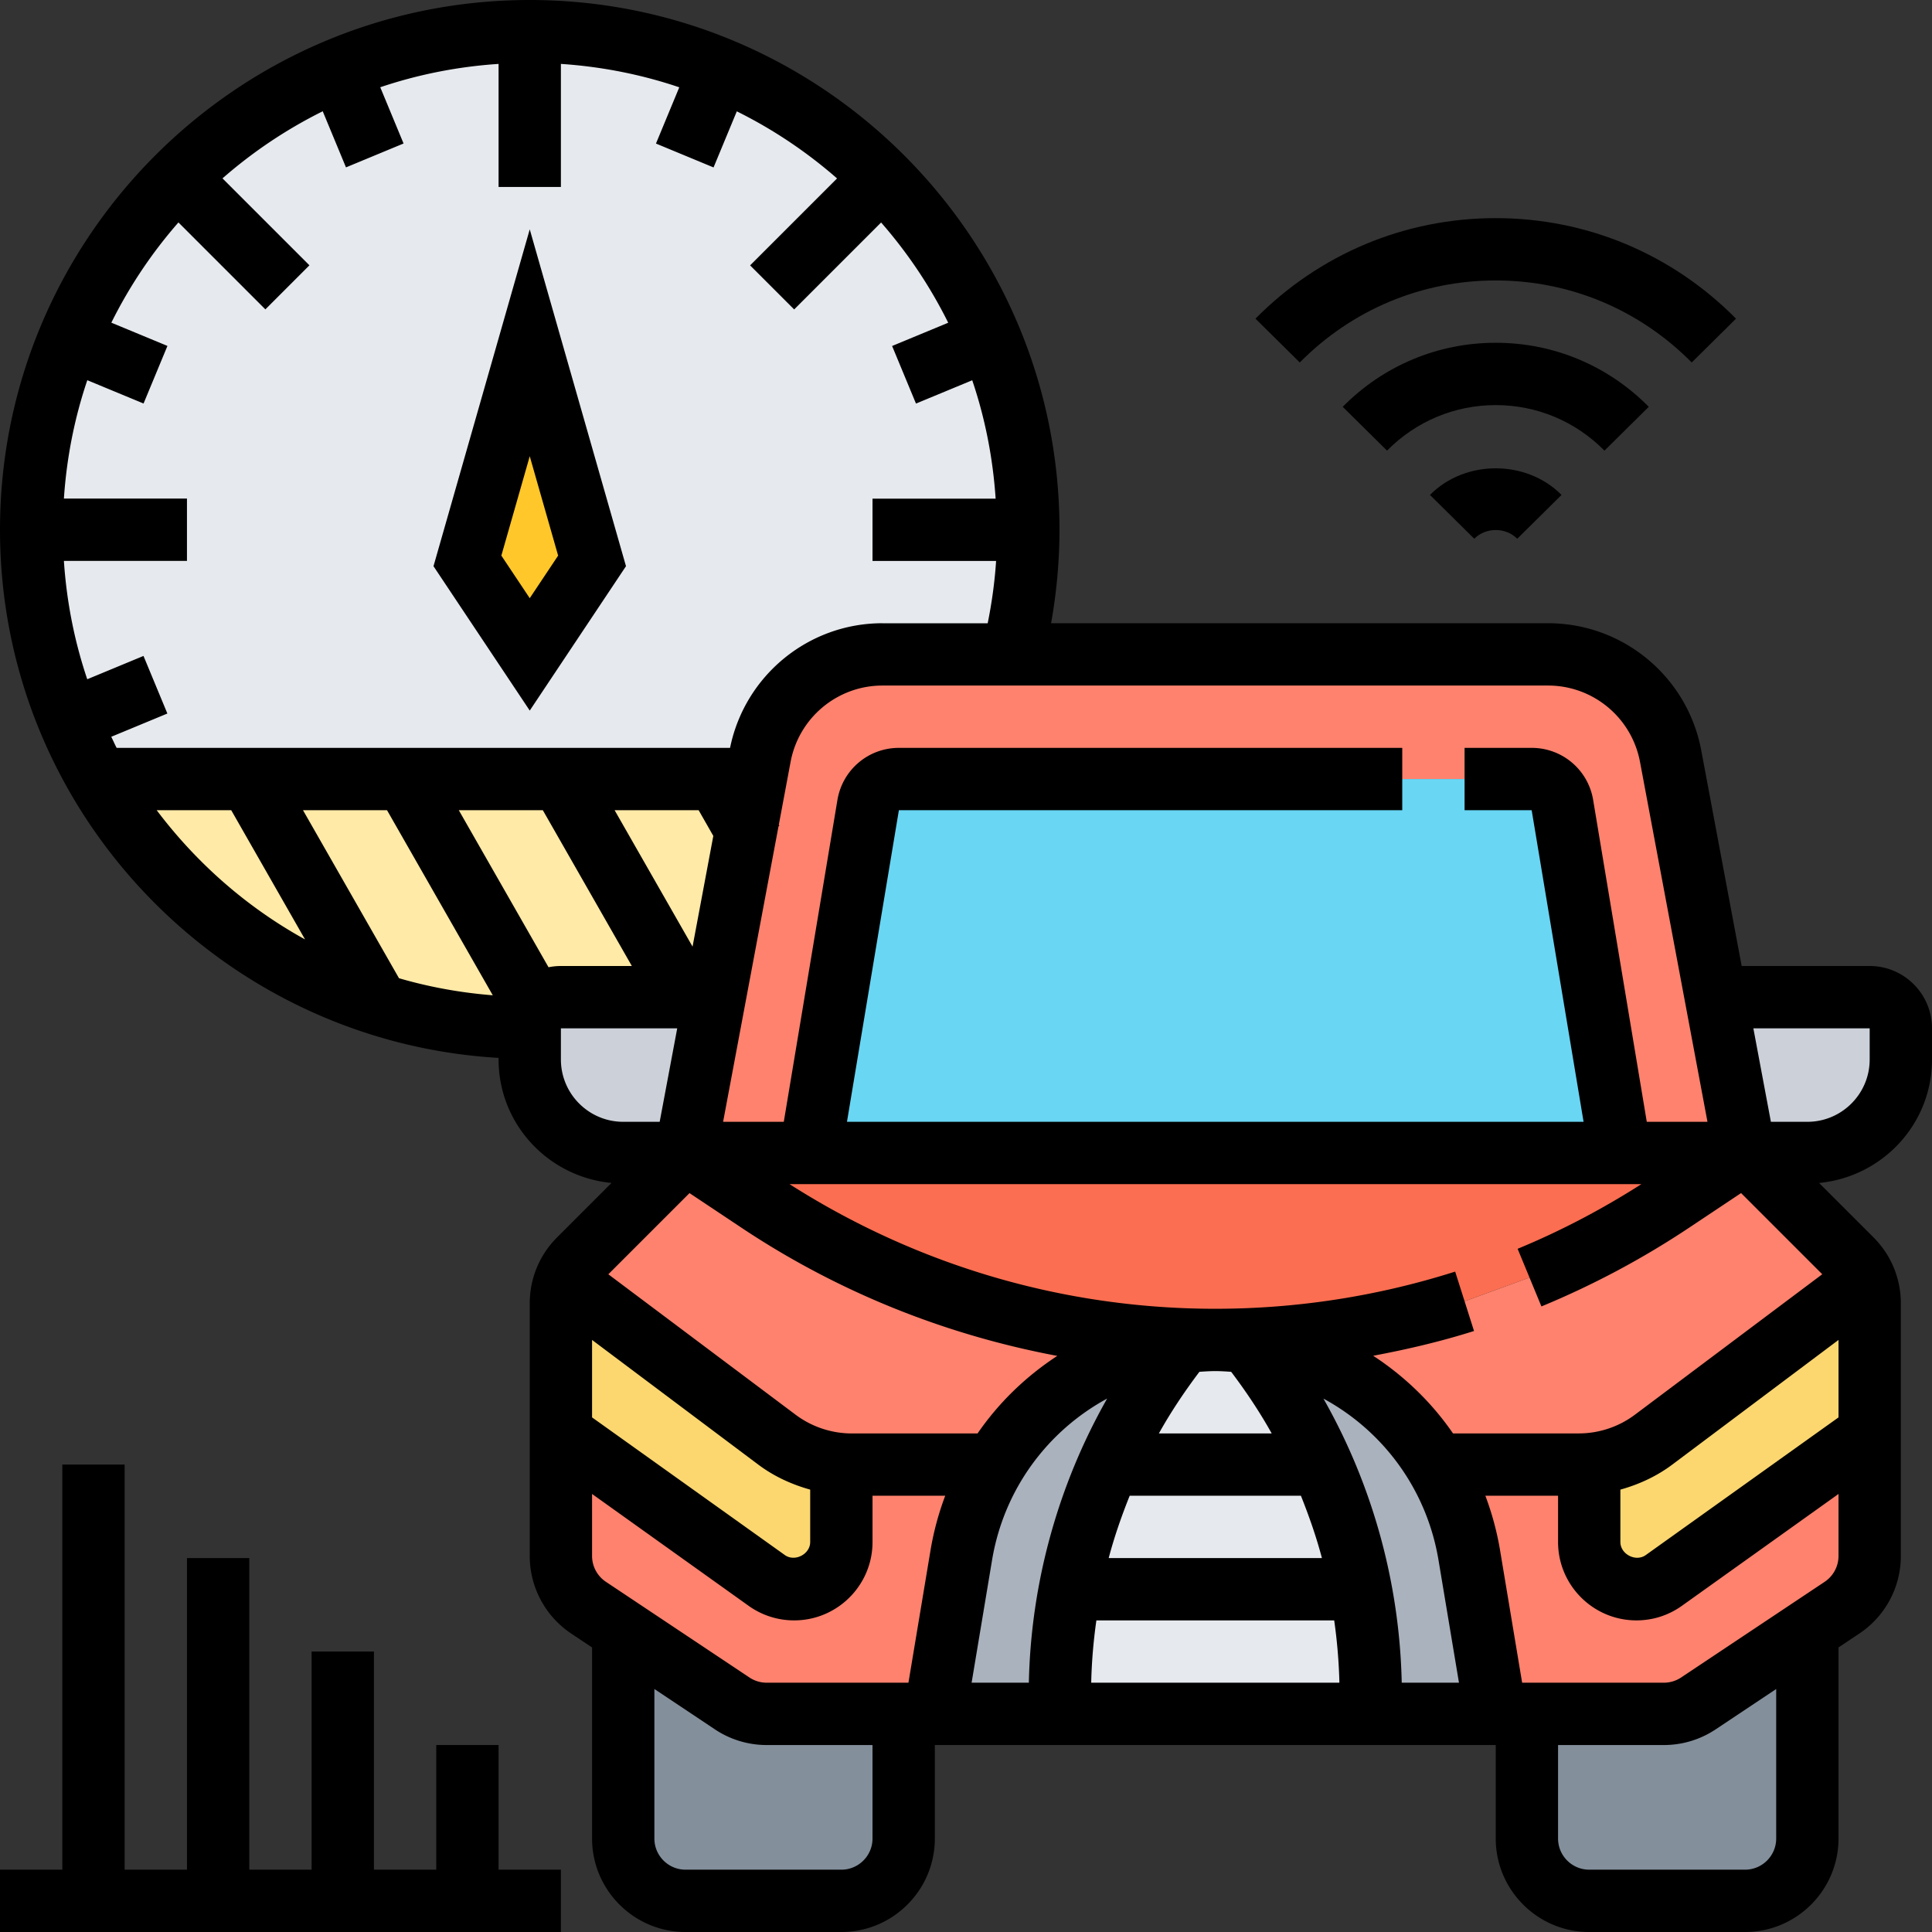 <svg height="496pt" viewBox="0 0 496 496" width="496pt" xmlns="http://www.w3.org/2000/svg"><rect x="0" y="0" width="496" height="496" fill="#333333" stroke="none"/><path d="M488 264v8c0 13.281-10.719 24-24 24h-16l-7.52-40H480c4.398 0 8 3.602 8 8zm0 0M183.52 256L176 296h-16c-13.281 0-24-10.719-24-24v-8c0-2.238.879-4.16 2.32-5.68 1.52-1.441 3.442-2.32 5.68-2.32zm0 0" fill="#ccd1d9"/><g fill="#ffeaa7"><path d="M64 200l32 56-.48 1.441C65.602 247.52 40.64 226.88 25.12 200zm0 0M191.52 213.2l-8 42.8H176l-32-56h40zm0 0"/><path d="M144 200l32 56h-32c-2.238 0-4.16.879-5.68 2.32L136 256l-32-56zm0 0"/><path d="M136 256l2.32 2.32c-1.441 1.52-2.32 3.442-2.32 5.68-14.16 0-27.762-2.32-40.48-6.559L96 256l-32-56h40zm0 0"/></g><path d="M264 136c0 11.04-1.36 21.762-4 32h-33.441c-15.438 0-28.637 10.96-31.438 26.078L191.52 213.2 184 200H25.121c-2.8-4.8-5.281-9.84-7.36-15.04C11.442 169.923 8 153.36 8 136s3.441-33.922 9.762-48.96C30.64 55.68 55.68 30.64 87.039 17.761 102.08 11.442 118.641 8 136 8s33.922 3.441 48.96 9.762c31.36 12.879 56.4 37.918 69.278 69.277C260.558 102.08 264 118.641 264 136zm0 0" fill="#e6e9ed"/><path d="M136 88l16 56-16 24-16-24zm0 0" fill="#ffc729"/><path d="M464 418.64l-28 18.641c-2.559 1.758-5.68 2.719-8.879 2.719H384l-6.8-40.8c-1.36-8.4-4.321-16.24-8.641-23.2h36.8c.88 0 1.762 0 2.641-.078v20c0 6.637 5.441 12.078 12.078 12.078 2.563 0 5.043-.8 7.121-2.238L480 368v31.441c0 5.36-2.64 10.32-7.121 13.278zm0 0" fill="#ff826e"/><path d="M480 334.64V368l-52.8 37.762a12.531 12.531 0 0 1-7.122 2.238c-6.637 0-12.078-5.441-12.078-12.078v-20a33.246 33.246 0 0 0 16.559-6.32l54.32-40.801a16.07 16.07 0 0 1 1.121 5.84zm0 0" fill="#fcd770"/><path d="M320.398 344.559c-2.718-.399-5.52-.559-8.398-.559 21.84 0 43.441-3.36 64-9.922L392.64 328c12.801-5.281 25.04-11.762 36.641-19.52L448 296l27.281 27.281c1.598 1.598 2.797 3.52 3.598 5.52l-54.32 40.8a33.246 33.246 0 0 1-16.559 6.32c-.879.079-1.762.079-2.64.079h-36.801c-3.68-6.238-8.399-11.68-13.84-16.32-9.52-8.078-21.36-13.52-34.32-15.121zm0 0" fill="#ff826e"/><path d="M464 418.64V472c0 8.8-7.2 16-16 16h-40c-8.8 0-16-7.2-16-16v-32h35.121c3.2 0 6.32-.96 8.879-2.719zm0 0" fill="#838f9b"/><path d="M191.52 213.2l3.601-19.122c2.8-15.117 16-26.078 31.438-26.078H397.44c15.438 0 28.637 10.96 31.438 26.078L440.48 256l7.52 40h-32l-14.879-89.281A7.996 7.996 0 0 0 393.2 200H230.801a7.996 7.996 0 0 0-7.922 6.719L208 296h-32l7.52-40zm0 0" fill="#ff826e"/><path d="M448 296l-18.719 12.48c-11.601 7.758-23.84 14.239-36.64 19.52L376 334.078c-20.559 6.563-42.16 9.922-64 9.922-41.762 0-82.559-12.32-117.281-35.52L176 296zm0 0" fill="#fc6e51"/><path d="M401.121 206.719L416 296H208l14.879-89.281c.64-3.918 4-6.719 7.922-6.719h162.398c3.922 0 7.281 2.8 7.922 6.719zm0 0" fill="#69d6f4"/><path d="M368.559 376c4.32 6.96 7.28 14.8 8.64 23.2L384 440h-32v-4.8c0-9.2-.879-18.321-2.64-27.2a144.83 144.83 0 0 0-28.962-63.441c12.961 1.601 24.801 7.043 34.32 15.12 5.442 4.641 10.16 10.083 13.84 16.321zm0 0" fill="#aab2bd"/><path d="M352 435.2v4.8h-80v-4.8c0-9.2.879-18.321 2.64-27.2h74.72c1.761 8.879 2.64 18 2.64 27.2zm0 0M349.36 408h-74.72a144.83 144.83 0 0 1 28.962-63.441c2.718-.399 5.52-.559 8.398-.559s5.68.16 8.398.559A144.83 144.83 0 0 1 349.36 408zm0 0" fill="#e6e9ed"/><path d="M303.602 344.559c-20.32 2.562-38 14.402-48.16 31.441H218.64c-.88 0-1.762 0-2.641-.078a33.246 33.246 0 0 1-16.559-6.32l-54.32-40.801c.8-2 2-3.922 3.598-5.52L176 296l18.719 12.48C229.44 331.68 270.239 344 312 344c-2.879 0-5.68.16-8.398.559zm0 0" fill="#ff826e"/><path d="M255.441 376c10.16-17.04 27.84-28.879 48.16-31.441A144.83 144.83 0 0 0 274.642 408c-1.762 8.879-2.641 18-2.641 27.2v4.8h-32l6.8-40.8c1.36-8.4 4.321-16.24 8.641-23.2zm0 0" fill="#aab2bd"/><path d="M160 418.64l-8.879-5.921c-4.48-2.957-7.121-7.918-7.121-13.278V368l52.8 37.762a12.531 12.531 0 0 0 7.122 2.238c6.637 0 12.078-5.441 12.078-12.078v-20c.879.078 1.762.078 2.64.078h36.801c-4.32 6.96-7.28 14.8-8.64 23.2L240 440h-43.121c-3.2 0-6.32-.96-8.879-2.719zm0 0" fill="#ff826e"/><path d="M232 440v32c0 8.8-7.2 16-16 16h-40c-8.8 0-16-7.2-16-16v-53.36l28 18.641c2.559 1.758 5.68 2.719 8.879 2.719zm0 0" fill="#838f9b"/><path d="M216 376v19.922c0 6.637-5.441 12.078-12.078 12.078-2.563 0-5.043-.8-7.121-2.238L144 368v-33.36c0-2 .398-4 1.121-5.84l54.32 40.802a33.246 33.246 0 0 0 16.559 6.32zm0 0" fill="#fcd770"/><path d="M496 272v-8c0-8.824-7.176-16-16-16h-32.863l-10.383-55.375C433.207 173.719 416.68 160 397.449 160H269.848c1.398-7.887 2.152-15.922 2.152-24C272 61.008 210.992 0 136 0S0 61.008 0 136c0 72.29 56.734 131.414 128 135.594V272c0 16.617 12.77 30.152 28.992 31.695l-13.96 13.961c-4.536 4.528-7.032 10.559-7.032 16.969v64.816a23.94 23.94 0 0 0 10.688 19.965l5.312 3.54V472c0 13.23 10.77 24 24 24h40c13.23 0 24-10.77 24-24v-24h144v24c0 13.23 10.77 24 24 24h40c13.23 0 24-10.77 24-24v-49.055l5.313-3.547A23.917 23.917 0 0 0 488 399.441v-64.816c0-6.41-2.496-12.441-7.031-16.969l-13.961-13.96C483.23 302.151 496 288.616 496 272zm-24 91.887l-49.496 35.351c-2.559 1.817-6.504-.222-6.504-3.36v-13.452c4.785-1.328 9.352-3.442 13.328-6.426L472 344zm-52.273-.688A24.083 24.083 0 0 1 405.336 368H373.03c-5.472-7.96-12.465-14.688-20.496-19.938 8.73-1.636 17.395-3.664 25.89-6.359l-4.84-15.246A203.186 203.186 0 0 1 312 336c-38.91 0-76.574-11.121-109.305-32h218.703c-10.093 6.441-20.742 12.047-31.78 16.602l6.109 14.796a220.11 220.11 0 0 0 37.96-20.238l13.297-8.863 20.84 20.84zM249.44 432l5.246-31.45c3.04-18.245 14.274-33.198 29.551-41.495-12.59 22.175-19.558 47.312-20.101 72.937H249.44zm-52.601 0a7.999 7.999 0 0 1-4.442-1.344l-36.84-24.558A7.984 7.984 0 0 1 152 399.44v-15.898l40.191 28.715A20.037 20.037 0 0 0 203.88 416c11.098 0 20.121-9.023 20.121-20.121V384h18.664a74.807 74.807 0 0 0-3.762 13.93l-5.68 34.07zM99.36 208l27.152 47.52c-8.29-.657-16.344-2.13-24.078-4.383L77.785 208zm18.425 0h21.574l22.856 40H144c-1.09 0-2.145.113-3.176.32zm61.574 0l3.77 6.602-5.328 28.421L157.785 208zm10.953 107.16c24.735 16.496 52.29 27.52 81.122 32.938-8.02 5.238-15 11.965-20.465 19.91h-32.305a24.123 24.123 0 0 1-14.398-4.801l-48.09-36.062 20.84-20.84zm125.766 37.024c3.817 5.054 7.336 10.312 10.402 15.816h-28.96c3.066-5.504 6.593-10.762 10.402-15.816 1.351-.094 2.703-.184 4.078-.184s2.727.09 4.078.184zM290.023 384h43.961c2.086 5.23 3.954 10.55 5.391 16h-54.742c1.437-5.45 3.297-10.77 5.39-16zm-95.359-8c3.984 2.992 8.55 5.098 13.336 6.426v13.453c0 3.137-3.953 5.168-6.504 3.351L152 363.887V344zm86.809 40h61.054a136.797 136.797 0 0 1 1.336 16h-63.718c.12-5.367.574-10.703 1.328-16zm58.289-56.938c15.277 8.29 26.511 23.25 29.55 41.497L374.56 432h-14.696a154.569 154.569 0 0 0-20.101-72.938zm81.27-163.488L438.358 288h-15.582l-13.77-82.64A15.963 15.963 0 0 0 393.224 192H376v16h17.223l13.328 80H217.44l13.329-80H360v-16H230.777c-7.84 0-14.48 5.617-15.785 13.375L201.222 288h-15.581l14.222-75.84.227-.129-.153-.261 3.032-16.184C205.105 184.23 215.016 176 226.55 176h170.89c11.543 0 21.454 8.23 23.59 19.574zM226.55 160c-19.016 0-35.336 13.434-39.125 32H29.946c-.497-.93-.907-1.902-1.38-2.848l14.403-5.968-6.13-14.786-14.44 5.985c-3.254-9.64-5.294-19.824-5.993-30.383H48v-16H16.406c.707-10.559 2.739-20.742 6.008-30.39l14.441 5.984 6.13-14.785-14.4-5.97A120.128 120.128 0 0 1 45.81 57.106l22.32 22.32L79.44 68.114l-22.32-22.32a120.289 120.289 0 0 1 25.734-17.227l5.97 14.403 14.784-6.13-5.984-14.44c9.633-3.254 19.816-5.294 30.375-5.993V48h16V16.406c10.559.707 20.742 2.739 30.39 6.008l-5.984 14.441 14.785 6.13 5.97-14.4a120.128 120.128 0 0 1 25.734 17.224l-22.32 22.32 11.312 11.312 22.32-22.32a120.289 120.289 0 0 1 17.227 25.734l-14.403 5.97 6.13 14.784 14.44-5.984c3.27 9.648 5.301 19.832 6.008 30.39H224v16h31.727c-.352 5.391-1.094 10.739-2.16 16H226.55zM40.223 208h19.136l18.953 33.176c-14.945-8.238-27.87-19.625-38.09-33.176zM144 272v-8h29.863l-4.504 24H160c-8.824 0-16-7.176-16-16zm80 200c0 4.414-3.586 8-8 8h-40c-4.414 0-8-3.586-8-8v-38.383l15.527 10.352A23.898 23.898 0 0 0 196.84 448H224zm232 0c0 4.414-3.586 8-8 8h-40c-4.414 0-8-3.586-8-8v-24h27.16c4.742 0 9.344-1.39 13.313-4.031L456 433.617zm12.441-65.902l-36.832 24.55A8.089 8.089 0 0 1 427.16 432h-36.383l-5.68-34.07a74.807 74.807 0 0 0-3.761-13.93H400v11.879c0 11.098 9.023 20.121 20.121 20.121 4.215 0 8.254-1.297 11.688-3.754L472 383.543v15.898a7.984 7.984 0 0 1-3.559 6.657zM480 272c0 8.824-7.176 16-16 16h-9.36l-4.503-24H480zm0 0"/><path d="M111.29 145.36L136 182.425l24.71-37.067L136 58.88zm24.71 8.214l-7.29-10.933 7.29-25.52 7.29 25.52zm0 0M384 72c19.008 0 36.871 7.48 50.313 21.055l11.375-11.246C429.214 65.168 407.313 56 384 56s-45.215 9.168-61.688 25.809l11.375 11.246C347.13 79.48 364.993 72 384 72zm0 0"/><path d="M423.29 104.441C412.8 93.832 398.84 88 384 88s-28.8 5.832-39.29 16.441l11.38 11.246C363.543 108.153 373.465 104 384 104s20.457 4.152 27.91 11.688zm0 0M367.113 127.063l11.375 11.25c2.953-2.985 8.078-2.985 11.032 0l11.375-11.25c-9.024-9.11-24.766-9.11-33.782 0zm0 0M128 448h-16v32H96v-56H80v56H64v-80H48v80H32V376H16v104H0v16h144v-16h-16zm0 0"/></svg>
